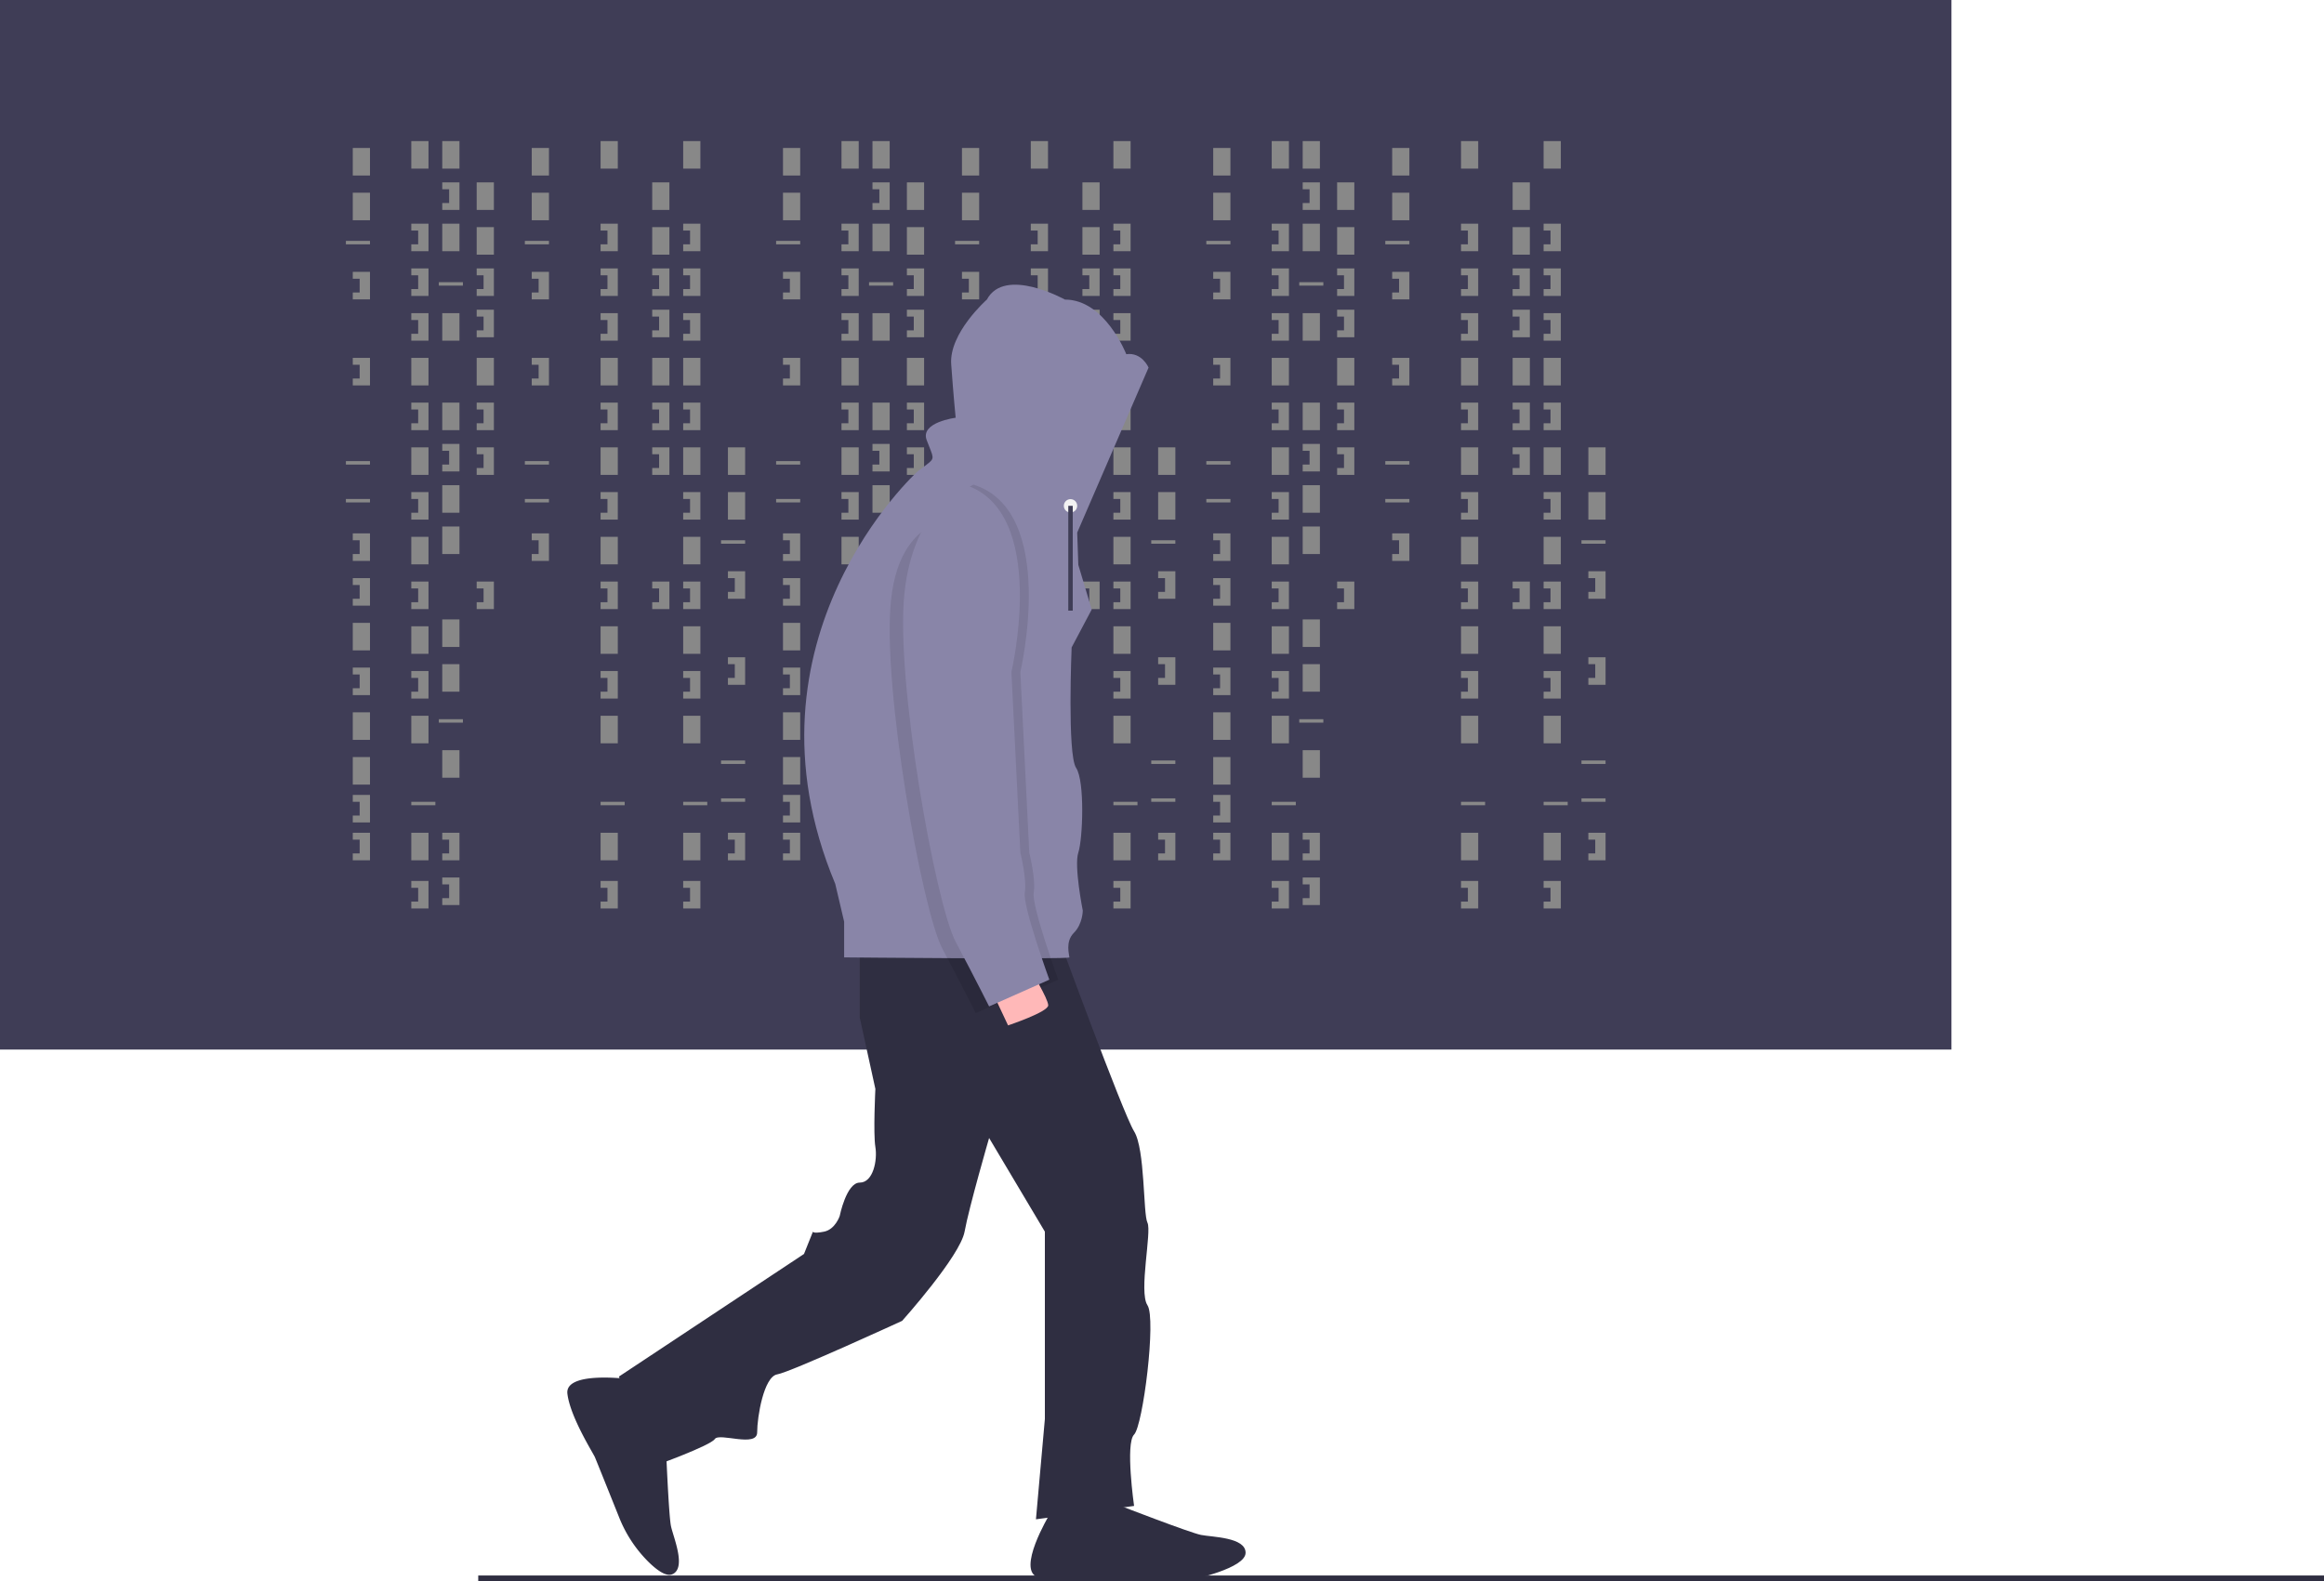 <svg id="a3f4169a-5e5e-4255-abcc-1b8759c50498" data-name="Layer 1" xmlns="http://www.w3.org/2000/svg" width="1042.039" height="709.089" viewBox="0 0 1042.039 709.089"><title>hacker_mind</title><rect width="875" height="470.679" fill="#3f3d56"/><rect x="158.179" y="66.358" width="7.716" height="12.346" fill="#888888"/><rect x="184.414" y="63.272" width="7.716" height="12.346" fill="#888888"/><rect x="198.302" y="63.272" width="7.716" height="12.346" fill="#888888"/><rect x="198.302" y="100.309" width="7.716" height="12.346" fill="#888888"/><rect x="213.735" y="81.79" width="7.716" height="12.346" fill="#888888"/><rect x="213.735" y="101.852" width="7.716" height="12.346" fill="#888888"/><rect x="198.302" y="140.432" width="7.716" height="12.346" fill="#888888"/><rect x="213.735" y="160.494" width="7.716" height="12.346" fill="#888888"/><rect x="198.302" y="236.111" width="7.716" height="12.346" fill="#888888"/><rect x="184.414" y="160.494" width="7.716" height="12.346" fill="#888888"/><rect x="158.179" y="86.42" width="7.716" height="12.346" fill="#888888"/><rect x="158.179" y="279.321" width="7.716" height="12.346" fill="#888888"/><rect x="158.179" y="319.444" width="7.716" height="12.346" fill="#888888"/><rect x="158.179" y="339.506" width="7.716" height="12.346" fill="#888888"/><rect x="155.093" y="108.025" width="10.802" height="1.543" fill="#888888"/><rect x="196.759" y="126.543" width="10.802" height="1.543" fill="#888888"/><rect x="155.093" y="206.79" width="10.802" height="1.543" fill="#888888"/><rect x="155.093" y="223.765" width="10.802" height="1.543" fill="#888888"/><rect x="196.759" y="322.531" width="10.802" height="1.543" fill="#888888"/><rect x="184.414" y="359.568" width="10.802" height="1.543" fill="#888888"/><polygon points="158.179 121.914 158.179 125 161.265 125 161.265 131.173 158.179 131.173 158.179 134.259 165.895 134.259 165.895 121.914 158.179 121.914" fill="#888888"/><polygon points="184.414 100.309 184.414 103.395 187.5 103.395 187.5 109.568 184.414 109.568 184.414 112.654 192.13 112.654 192.13 100.309 184.414 100.309" fill="#888888"/><polygon points="213.735 120.37 213.735 123.457 216.821 123.457 216.821 129.63 213.735 129.63 213.735 132.716 221.451 132.716 221.451 120.37 213.735 120.37" fill="#888888"/><polygon points="213.735 180.556 213.735 183.642 216.821 183.642 216.821 189.815 213.735 189.815 213.735 192.901 221.451 192.901 221.451 180.556 213.735 180.556" fill="#888888"/><polygon points="213.735 200.617 213.735 203.704 216.821 203.704 216.821 209.877 213.735 209.877 213.735 212.963 221.451 212.963 221.451 200.617 213.735 200.617" fill="#888888"/><polygon points="213.735 138.889 213.735 141.975 216.821 141.975 216.821 148.148 213.735 148.148 213.735 151.235 221.451 151.235 221.451 138.889 213.735 138.889" fill="#888888"/><polygon points="198.302 81.79 198.302 84.877 201.389 84.877 201.389 91.049 198.302 91.049 198.302 94.136 206.019 94.136 206.019 81.79 198.302 81.79" fill="#888888"/><rect x="198.302" y="180.556" width="7.716" height="12.346" fill="#888888"/><rect x="198.302" y="217.593" width="7.716" height="12.346" fill="#888888"/><polygon points="198.302 199.074 198.302 202.16 201.389 202.16 201.389 208.333 198.302 208.333 198.302 211.42 206.019 211.42 206.019 199.074 198.302 199.074" fill="#888888"/><polygon points="184.414 120.37 184.414 123.457 187.5 123.457 187.5 129.63 184.414 129.63 184.414 132.716 192.13 132.716 192.13 120.37 184.414 120.37" fill="#888888"/><polygon points="184.414 140.432 184.414 143.519 187.5 143.519 187.5 149.691 184.414 149.691 184.414 152.778 192.13 152.778 192.13 140.432 184.414 140.432" fill="#888888"/><rect x="184.414" y="200.617" width="7.716" height="12.346" fill="#888888"/><polygon points="184.414 180.556 184.414 183.642 187.5 183.642 187.5 189.815 184.414 189.815 184.414 192.901 192.13 192.901 192.13 180.556 184.414 180.556" fill="#888888"/><rect x="184.414" y="240.741" width="7.716" height="12.346" fill="#888888"/><polygon points="184.414 220.679 184.414 223.765 187.5 223.765 187.5 229.938 184.414 229.938 184.414 233.025 192.13 233.025 192.13 220.679 184.414 220.679" fill="#888888"/><rect x="184.414" y="280.864" width="7.716" height="12.346" fill="#888888"/><rect x="198.302" y="277.778" width="7.716" height="12.346" fill="#888888"/><polygon points="184.414 260.802 184.414 263.889 187.5 263.889 187.5 270.062 184.414 270.062 184.414 273.148 192.13 273.148 192.13 260.802 184.414 260.802" fill="#888888"/><polygon points="213.735 260.802 213.735 263.889 216.821 263.889 216.821 270.062 213.735 270.062 213.735 273.148 221.451 273.148 221.451 260.802 213.735 260.802" fill="#888888"/><rect x="292.438" y="81.79" width="7.716" height="12.346" fill="#888888"/><rect x="292.438" y="101.852" width="7.716" height="12.346" fill="#888888"/><rect x="292.438" y="160.494" width="7.716" height="12.346" fill="#888888"/><polygon points="292.438 120.37 292.438 123.457 295.525 123.457 295.525 129.63 292.438 129.63 292.438 132.716 300.154 132.716 300.154 120.37 292.438 120.37" fill="#888888"/><polygon points="292.438 180.556 292.438 183.642 295.525 183.642 295.525 189.815 292.438 189.815 292.438 192.901 300.154 192.901 300.154 180.556 292.438 180.556" fill="#888888"/><polygon points="292.438 200.617 292.438 203.704 295.525 203.704 295.525 209.877 292.438 209.877 292.438 212.963 300.154 212.963 300.154 200.617 292.438 200.617" fill="#888888"/><polygon points="292.438 138.889 292.438 141.975 295.525 141.975 295.525 148.148 292.438 148.148 292.438 151.235 300.154 151.235 300.154 138.889 292.438 138.889" fill="#888888"/><polygon points="292.438 260.802 292.438 263.889 295.525 263.889 295.525 270.062 292.438 270.062 292.438 273.148 300.154 273.148 300.154 260.802 292.438 260.802" fill="#888888"/><rect x="184.414" y="320.988" width="7.716" height="12.346" fill="#888888"/><rect x="198.302" y="297.84" width="7.716" height="12.346" fill="#888888"/><rect x="184.414" y="373.457" width="7.716" height="12.346" fill="#888888"/><rect x="198.302" y="336.42" width="7.716" height="12.346" fill="#888888"/><polygon points="184.414 300.926 184.414 304.012 187.5 304.012 187.5 310.185 184.414 310.185 184.414 313.272 192.13 313.272 192.13 300.926 184.414 300.926" fill="#888888"/><polygon points="184.414 395.062 184.414 398.148 187.5 398.148 187.5 404.321 184.414 404.321 184.414 407.407 192.13 407.407 192.13 395.062 184.414 395.062" fill="#888888"/><rect x="269.29" y="63.272" width="7.716" height="12.346" fill="#888888"/><rect x="269.29" y="160.494" width="7.716" height="12.346" fill="#888888"/><rect x="269.29" y="359.568" width="10.802" height="1.543" fill="#888888"/><polygon points="269.29 100.309 269.29 103.395 272.377 103.395 272.377 109.568 269.29 109.568 269.29 112.654 277.006 112.654 277.006 100.309 269.29 100.309" fill="#888888"/><polygon points="269.29 120.37 269.29 123.457 272.377 123.457 272.377 129.63 269.29 129.63 269.29 132.716 277.006 132.716 277.006 120.37 269.29 120.37" fill="#888888"/><polygon points="269.29 140.432 269.29 143.519 272.377 143.519 272.377 149.691 269.29 149.691 269.29 152.778 277.006 152.778 277.006 140.432 269.29 140.432" fill="#888888"/><rect x="269.29" y="200.617" width="7.716" height="12.346" fill="#888888"/><polygon points="269.29 180.556 269.29 183.642 272.377 183.642 272.377 189.815 269.29 189.815 269.29 192.901 277.006 192.901 277.006 180.556 269.29 180.556" fill="#888888"/><rect x="269.29" y="240.741" width="7.716" height="12.346" fill="#888888"/><polygon points="269.29 220.679 269.29 223.765 272.377 223.765 272.377 229.938 269.29 229.938 269.29 233.025 277.006 233.025 277.006 220.679 269.29 220.679" fill="#888888"/><rect x="269.29" y="280.864" width="7.716" height="12.346" fill="#888888"/><polygon points="269.29 260.802 269.29 263.889 272.377 263.889 272.377 270.062 269.29 270.062 269.29 273.148 277.006 273.148 277.006 260.802 269.29 260.802" fill="#888888"/><rect x="269.29" y="320.988" width="7.716" height="12.346" fill="#888888"/><rect x="269.29" y="373.457" width="7.716" height="12.346" fill="#888888"/><polygon points="269.29 300.926 269.29 304.012 272.377 304.012 272.377 310.185 269.29 310.185 269.29 313.272 277.006 313.272 277.006 300.926 269.29 300.926" fill="#888888"/><polygon points="269.29 395.062 269.29 398.148 272.377 398.148 272.377 404.321 269.29 404.321 269.29 407.407 277.006 407.407 277.006 395.062 269.29 395.062" fill="#888888"/><rect x="306.327" y="63.272" width="7.716" height="12.346" fill="#888888"/><rect x="306.327" y="160.494" width="7.716" height="12.346" fill="#888888"/><rect x="306.327" y="359.568" width="10.802" height="1.543" fill="#888888"/><polygon points="306.327 100.309 306.327 103.395 309.414 103.395 309.414 109.568 306.327 109.568 306.327 112.654 314.043 112.654 314.043 100.309 306.327 100.309" fill="#888888"/><polygon points="306.327 120.37 306.327 123.457 309.414 123.457 309.414 129.63 306.327 129.63 306.327 132.716 314.043 132.716 314.043 120.37 306.327 120.37" fill="#888888"/><polygon points="306.327 140.432 306.327 143.519 309.414 143.519 309.414 149.691 306.327 149.691 306.327 152.778 314.043 152.778 314.043 140.432 306.327 140.432" fill="#888888"/><rect x="306.327" y="200.617" width="7.716" height="12.346" fill="#888888"/><polygon points="306.327 180.556 306.327 183.642 309.414 183.642 309.414 189.815 306.327 189.815 306.327 192.901 314.043 192.901 314.043 180.556 306.327 180.556" fill="#888888"/><rect x="306.327" y="240.741" width="7.716" height="12.346" fill="#888888"/><polygon points="306.327 220.679 306.327 223.765 309.414 223.765 309.414 229.938 306.327 229.938 306.327 233.025 314.043 233.025 314.043 220.679 306.327 220.679" fill="#888888"/><rect x="306.327" y="280.864" width="7.716" height="12.346" fill="#888888"/><polygon points="306.327 260.802 306.327 263.889 309.414 263.889 309.414 270.062 306.327 270.062 306.327 273.148 314.043 273.148 314.043 260.802 306.327 260.802" fill="#888888"/><rect x="306.327" y="320.988" width="7.716" height="12.346" fill="#888888"/><rect x="306.327" y="373.457" width="7.716" height="12.346" fill="#888888"/><polygon points="306.327 300.926 306.327 304.012 309.414 304.012 309.414 310.185 306.327 310.185 306.327 313.272 314.043 313.272 314.043 300.926 306.327 300.926" fill="#888888"/><polygon points="306.327 395.062 306.327 398.148 309.414 398.148 309.414 404.321 306.327 404.321 306.327 407.407 314.043 407.407 314.043 395.062 306.327 395.062" fill="#888888"/><polygon points="198.302 373.457 198.302 376.543 201.389 376.543 201.389 382.716 198.302 382.716 198.302 385.802 206.019 385.802 206.019 373.457 198.302 373.457" fill="#888888"/><polygon points="198.302 393.519 198.302 396.605 201.389 396.605 201.389 402.778 198.302 402.778 198.302 405.864 206.019 405.864 206.019 393.519 198.302 393.519" fill="#888888"/><polygon points="158.179 160.494 158.179 163.58 161.265 163.58 161.265 169.753 158.179 169.753 158.179 172.84 165.895 172.84 165.895 160.494 158.179 160.494" fill="#888888"/><polygon points="158.179 239.198 158.179 242.284 161.265 242.284 161.265 248.457 158.179 248.457 158.179 251.543 165.895 251.543 165.895 239.198 158.179 239.198" fill="#888888"/><polygon points="158.179 259.259 158.179 262.346 161.265 262.346 161.265 268.519 158.179 268.519 158.179 271.605 165.895 271.605 165.895 259.259 158.179 259.259" fill="#888888"/><polygon points="158.179 299.383 158.179 302.469 161.265 302.469 161.265 308.642 158.179 308.642 158.179 311.728 165.895 311.728 165.895 299.383 158.179 299.383" fill="#888888"/><polygon points="158.179 356.481 158.179 359.568 161.265 359.568 161.265 365.741 158.179 365.741 158.179 368.827 165.895 368.827 165.895 356.481 158.179 356.481" fill="#888888"/><polygon points="158.179 373.457 158.179 376.543 161.265 376.543 161.265 382.716 158.179 382.716 158.179 385.802 165.895 385.802 165.895 373.457 158.179 373.457" fill="#888888"/><rect x="238.426" y="66.358" width="7.716" height="12.346" fill="#888888"/><rect x="238.426" y="86.42" width="7.716" height="12.346" fill="#888888"/><rect x="235.34" y="108.025" width="10.802" height="1.543" fill="#888888"/><rect x="235.34" y="206.79" width="10.802" height="1.543" fill="#888888"/><rect x="235.34" y="223.765" width="10.802" height="1.543" fill="#888888"/><polygon points="238.426 121.914 238.426 125 241.512 125 241.512 131.173 238.426 131.173 238.426 134.259 246.142 134.259 246.142 121.914 238.426 121.914" fill="#888888"/><polygon points="238.426 160.494 238.426 163.58 241.512 163.58 241.512 169.753 238.426 169.753 238.426 172.84 246.142 172.84 246.142 160.494 238.426 160.494" fill="#888888"/><polygon points="238.426 239.198 238.426 242.284 241.512 242.284 241.512 248.457 238.426 248.457 238.426 251.543 246.142 251.543 246.142 239.198 238.426 239.198" fill="#888888"/><rect x="326.389" y="200.617" width="7.716" height="12.346" fill="#888888"/><rect x="326.389" y="220.679" width="7.716" height="12.346" fill="#888888"/><rect x="323.302" y="242.284" width="10.802" height="1.543" fill="#888888"/><rect x="323.302" y="341.049" width="10.802" height="1.543" fill="#888888"/><rect x="323.302" y="358.025" width="10.802" height="1.543" fill="#888888"/><polygon points="326.389 256.173 326.389 259.259 329.475 259.259 329.475 265.432 326.389 265.432 326.389 268.519 334.105 268.519 334.105 256.173 326.389 256.173" fill="#888888"/><polygon points="326.389 294.753 326.389 297.84 329.475 297.84 329.475 304.012 326.389 304.012 326.389 307.099 334.105 307.099 334.105 294.753 326.389 294.753" fill="#888888"/><polygon points="326.389 373.457 326.389 376.543 329.475 376.543 329.475 382.716 326.389 382.716 326.389 385.802 334.105 385.802 334.105 373.457 326.389 373.457" fill="#888888"/><rect x="351.08" y="66.358" width="7.716" height="12.346" fill="#888888"/><rect x="377.315" y="63.272" width="7.716" height="12.346" fill="#888888"/><rect x="391.204" y="63.272" width="7.716" height="12.346" fill="#888888"/><rect x="391.204" y="100.309" width="7.716" height="12.346" fill="#888888"/><rect x="406.636" y="81.79" width="7.716" height="12.346" fill="#888888"/><rect x="406.636" y="101.852" width="7.716" height="12.346" fill="#888888"/><rect x="391.204" y="140.432" width="7.716" height="12.346" fill="#888888"/><rect x="406.636" y="160.494" width="7.716" height="12.346" fill="#888888"/><rect x="391.204" y="236.111" width="7.716" height="12.346" fill="#888888"/><rect x="377.315" y="160.494" width="7.716" height="12.346" fill="#888888"/><rect x="351.08" y="86.42" width="7.716" height="12.346" fill="#888888"/><rect x="351.08" y="279.321" width="7.716" height="12.346" fill="#888888"/><rect x="351.08" y="319.444" width="7.716" height="12.346" fill="#888888"/><rect x="351.08" y="339.506" width="7.716" height="12.346" fill="#888888"/><rect x="347.994" y="108.025" width="10.802" height="1.543" fill="#888888"/><rect x="389.66" y="126.543" width="10.802" height="1.543" fill="#888888"/><rect x="347.994" y="206.79" width="10.802" height="1.543" fill="#888888"/><rect x="347.994" y="223.765" width="10.802" height="1.543" fill="#888888"/><rect x="389.66" y="322.531" width="10.802" height="1.543" fill="#888888"/><rect x="377.315" y="359.568" width="10.802" height="1.543" fill="#888888"/><polygon points="351.08 121.914 351.08 125 354.167 125 354.167 131.173 351.08 131.173 351.08 134.259 358.796 134.259 358.796 121.914 351.08 121.914" fill="#888888"/><polygon points="377.315 100.309 377.315 103.395 380.401 103.395 380.401 109.568 377.315 109.568 377.315 112.654 385.031 112.654 385.031 100.309 377.315 100.309" fill="#888888"/><polygon points="406.636 120.37 406.636 123.457 409.722 123.457 409.722 129.63 406.636 129.63 406.636 132.716 414.352 132.716 414.352 120.37 406.636 120.37" fill="#888888"/><polygon points="406.636 180.556 406.636 183.642 409.722 183.642 409.722 189.815 406.636 189.815 406.636 192.901 414.352 192.901 414.352 180.556 406.636 180.556" fill="#888888"/><polygon points="406.636 200.617 406.636 203.704 409.722 203.704 409.722 209.877 406.636 209.877 406.636 212.963 414.352 212.963 414.352 200.617 406.636 200.617" fill="#888888"/><polygon points="406.636 138.889 406.636 141.975 409.722 141.975 409.722 148.148 406.636 148.148 406.636 151.235 414.352 151.235 414.352 138.889 406.636 138.889" fill="#888888"/><polygon points="391.204 81.79 391.204 84.877 394.29 84.877 394.29 91.049 391.204 91.049 391.204 94.136 398.92 94.136 398.92 81.79 391.204 81.79" fill="#888888"/><rect x="391.204" y="180.556" width="7.716" height="12.346" fill="#888888"/><rect x="391.204" y="217.593" width="7.716" height="12.346" fill="#888888"/><polygon points="391.204 199.074 391.204 202.16 394.29 202.16 394.29 208.333 391.204 208.333 391.204 211.42 398.92 211.42 398.92 199.074 391.204 199.074" fill="#888888"/><polygon points="377.315 120.37 377.315 123.457 380.401 123.457 380.401 129.63 377.315 129.63 377.315 132.716 385.031 132.716 385.031 120.37 377.315 120.37" fill="#888888"/><polygon points="377.315 140.432 377.315 143.519 380.401 143.519 380.401 149.691 377.315 149.691 377.315 152.778 385.031 152.778 385.031 140.432 377.315 140.432" fill="#888888"/><rect x="377.315" y="200.617" width="7.716" height="12.346" fill="#888888"/><polygon points="377.315 180.556 377.315 183.642 380.401 183.642 380.401 189.815 377.315 189.815 377.315 192.901 385.031 192.901 385.031 180.556 377.315 180.556" fill="#888888"/><rect x="377.315" y="240.741" width="7.716" height="12.346" fill="#888888"/><polygon points="377.315 220.679 377.315 223.765 380.401 223.765 380.401 229.938 377.315 229.938 377.315 233.025 385.031 233.025 385.031 220.679 377.315 220.679" fill="#888888"/><rect x="377.315" y="280.864" width="7.716" height="12.346" fill="#888888"/><rect x="391.204" y="277.778" width="7.716" height="12.346" fill="#888888"/><polygon points="377.315 260.802 377.315 263.889 380.401 263.889 380.401 270.062 377.315 270.062 377.315 273.148 385.031 273.148 385.031 260.802 377.315 260.802" fill="#888888"/><polygon points="406.636 260.802 406.636 263.889 409.722 263.889 409.722 270.062 406.636 270.062 406.636 273.148 414.352 273.148 414.352 260.802 406.636 260.802" fill="#888888"/><rect x="485.34" y="81.79" width="7.716" height="12.346" fill="#888888"/><rect x="485.34" y="101.852" width="7.716" height="12.346" fill="#888888"/><rect x="485.34" y="160.494" width="7.716" height="12.346" fill="#888888"/><polygon points="485.34 120.37 485.34 123.457 488.426 123.457 488.426 129.63 485.34 129.63 485.34 132.716 493.056 132.716 493.056 120.37 485.34 120.37" fill="#888888"/><polygon points="485.34 180.556 485.34 183.642 488.426 183.642 488.426 189.815 485.34 189.815 485.34 192.901 493.056 192.901 493.056 180.556 485.34 180.556" fill="#888888"/><polygon points="485.34 200.617 485.34 203.704 488.426 203.704 488.426 209.877 485.34 209.877 485.34 212.963 493.056 212.963 493.056 200.617 485.34 200.617" fill="#888888"/><polygon points="485.34 138.889 485.34 141.975 488.426 141.975 488.426 148.148 485.34 148.148 485.34 151.235 493.056 151.235 493.056 138.889 485.34 138.889" fill="#888888"/><polygon points="485.34 260.802 485.34 263.889 488.426 263.889 488.426 270.062 485.34 270.062 485.34 273.148 493.056 273.148 493.056 260.802 485.34 260.802" fill="#888888"/><rect x="377.315" y="320.988" width="7.716" height="12.346" fill="#888888"/><rect x="391.204" y="297.84" width="7.716" height="12.346" fill="#888888"/><rect x="377.315" y="373.457" width="7.716" height="12.346" fill="#888888"/><rect x="391.204" y="336.42" width="7.716" height="12.346" fill="#888888"/><polygon points="377.315 300.926 377.315 304.012 380.401 304.012 380.401 310.185 377.315 310.185 377.315 313.272 385.031 313.272 385.031 300.926 377.315 300.926" fill="#888888"/><polygon points="377.315 395.062 377.315 398.148 380.401 398.148 380.401 404.321 377.315 404.321 377.315 407.407 385.031 407.407 385.031 395.062 377.315 395.062" fill="#888888"/><rect x="462.191" y="63.272" width="7.716" height="12.346" fill="#888888"/><rect x="462.191" y="160.494" width="7.716" height="12.346" fill="#888888"/><rect x="462.191" y="359.568" width="10.802" height="1.543" fill="#888888"/><polygon points="462.191 100.309 462.191 103.395 465.278 103.395 465.278 109.568 462.191 109.568 462.191 112.654 469.907 112.654 469.907 100.309 462.191 100.309" fill="#888888"/><polygon points="462.191 120.37 462.191 123.457 465.278 123.457 465.278 129.63 462.191 129.63 462.191 132.716 469.907 132.716 469.907 120.37 462.191 120.37" fill="#888888"/><polygon points="462.191 140.432 462.191 143.519 465.278 143.519 465.278 149.691 462.191 149.691 462.191 152.778 469.907 152.778 469.907 140.432 462.191 140.432" fill="#888888"/><rect x="462.191" y="200.617" width="7.716" height="12.346" fill="#888888"/><polygon points="462.191 180.556 462.191 183.642 465.278 183.642 465.278 189.815 462.191 189.815 462.191 192.901 469.907 192.901 469.907 180.556 462.191 180.556" fill="#888888"/><rect x="462.191" y="240.741" width="7.716" height="12.346" fill="#888888"/><polygon points="462.191 220.679 462.191 223.765 465.278 223.765 465.278 229.938 462.191 229.938 462.191 233.025 469.907 233.025 469.907 220.679 462.191 220.679" fill="#888888"/><rect x="462.191" y="280.864" width="7.716" height="12.346" fill="#888888"/><polygon points="462.191 260.802 462.191 263.889 465.278 263.889 465.278 270.062 462.191 270.062 462.191 273.148 469.907 273.148 469.907 260.802 462.191 260.802" fill="#888888"/><rect x="462.191" y="320.988" width="7.716" height="12.346" fill="#888888"/><rect x="462.191" y="373.457" width="7.716" height="12.346" fill="#888888"/><polygon points="462.191 300.926 462.191 304.012 465.278 304.012 465.278 310.185 462.191 310.185 462.191 313.272 469.907 313.272 469.907 300.926 462.191 300.926" fill="#888888"/><polygon points="462.191 395.062 462.191 398.148 465.278 398.148 465.278 404.321 462.191 404.321 462.191 407.407 469.907 407.407 469.907 395.062 462.191 395.062" fill="#888888"/><rect x="499.228" y="63.272" width="7.716" height="12.346" fill="#888888"/><rect x="499.228" y="160.494" width="7.716" height="12.346" fill="#888888"/><rect x="499.228" y="359.568" width="10.802" height="1.543" fill="#888888"/><polygon points="499.228 100.309 499.228 103.395 502.315 103.395 502.315 109.568 499.228 109.568 499.228 112.654 506.944 112.654 506.944 100.309 499.228 100.309" fill="#888888"/><polygon points="499.228 120.37 499.228 123.457 502.315 123.457 502.315 129.63 499.228 129.63 499.228 132.716 506.944 132.716 506.944 120.37 499.228 120.37" fill="#888888"/><polygon points="499.228 140.432 499.228 143.519 502.315 143.519 502.315 149.691 499.228 149.691 499.228 152.778 506.944 152.778 506.944 140.432 499.228 140.432" fill="#888888"/><rect x="499.228" y="200.617" width="7.716" height="12.346" fill="#888888"/><polygon points="499.228 180.556 499.228 183.642 502.315 183.642 502.315 189.815 499.228 189.815 499.228 192.901 506.944 192.901 506.944 180.556 499.228 180.556" fill="#888888"/><rect x="499.228" y="240.741" width="7.716" height="12.346" fill="#888888"/><polygon points="499.228 220.679 499.228 223.765 502.315 223.765 502.315 229.938 499.228 229.938 499.228 233.025 506.944 233.025 506.944 220.679 499.228 220.679" fill="#888888"/><rect x="499.228" y="280.864" width="7.716" height="12.346" fill="#888888"/><polygon points="499.228 260.802 499.228 263.889 502.315 263.889 502.315 270.062 499.228 270.062 499.228 273.148 506.944 273.148 506.944 260.802 499.228 260.802" fill="#888888"/><rect x="499.228" y="320.988" width="7.716" height="12.346" fill="#888888"/><rect x="499.228" y="373.457" width="7.716" height="12.346" fill="#888888"/><polygon points="499.228 300.926 499.228 304.012 502.315 304.012 502.315 310.185 499.228 310.185 499.228 313.272 506.944 313.272 506.944 300.926 499.228 300.926" fill="#888888"/><polygon points="499.228 395.062 499.228 398.148 502.315 398.148 502.315 404.321 499.228 404.321 499.228 407.407 506.944 407.407 506.944 395.062 499.228 395.062" fill="#888888"/><polygon points="391.204 373.457 391.204 376.543 394.29 376.543 394.29 382.716 391.204 382.716 391.204 385.802 398.92 385.802 398.92 373.457 391.204 373.457" fill="#888888"/><polygon points="391.204 393.519 391.204 396.605 394.29 396.605 394.29 402.778 391.204 402.778 391.204 405.864 398.92 405.864 398.92 393.519 391.204 393.519" fill="#888888"/><polygon points="351.08 160.494 351.08 163.58 354.167 163.58 354.167 169.753 351.08 169.753 351.08 172.84 358.796 172.84 358.796 160.494 351.08 160.494" fill="#888888"/><polygon points="351.08 239.198 351.08 242.284 354.167 242.284 354.167 248.457 351.08 248.457 351.08 251.543 358.796 251.543 358.796 239.198 351.08 239.198" fill="#888888"/><polygon points="351.08 259.259 351.08 262.346 354.167 262.346 354.167 268.519 351.08 268.519 351.08 271.605 358.796 271.605 358.796 259.259 351.08 259.259" fill="#888888"/><polygon points="351.08 299.383 351.08 302.469 354.167 302.469 354.167 308.642 351.08 308.642 351.08 311.728 358.796 311.728 358.796 299.383 351.08 299.383" fill="#888888"/><polygon points="351.08 356.481 351.08 359.568 354.167 359.568 354.167 365.741 351.08 365.741 351.08 368.827 358.796 368.827 358.796 356.481 351.08 356.481" fill="#888888"/><polygon points="351.08 373.457 351.08 376.543 354.167 376.543 354.167 382.716 351.08 382.716 351.08 385.802 358.796 385.802 358.796 373.457 351.08 373.457" fill="#888888"/><rect x="431.327" y="66.358" width="7.716" height="12.346" fill="#888888"/><rect x="431.327" y="86.42" width="7.716" height="12.346" fill="#888888"/><rect x="428.241" y="108.025" width="10.802" height="1.543" fill="#888888"/><rect x="428.241" y="206.79" width="10.802" height="1.543" fill="#888888"/><rect x="428.241" y="223.765" width="10.802" height="1.543" fill="#888888"/><polygon points="431.327 121.914 431.327 125 434.414 125 434.414 131.173 431.327 131.173 431.327 134.259 439.043 134.259 439.043 121.914 431.327 121.914" fill="#888888"/><polygon points="431.327 160.494 431.327 163.58 434.414 163.58 434.414 169.753 431.327 169.753 431.327 172.84 439.043 172.84 439.043 160.494 431.327 160.494" fill="#888888"/><polygon points="431.327 239.198 431.327 242.284 434.414 242.284 434.414 248.457 431.327 248.457 431.327 251.543 439.043 251.543 439.043 239.198 431.327 239.198" fill="#888888"/><rect x="519.29" y="200.617" width="7.716" height="12.346" fill="#888888"/><rect x="519.29" y="220.679" width="7.716" height="12.346" fill="#888888"/><rect x="516.204" y="242.284" width="10.802" height="1.543" fill="#888888"/><rect x="516.204" y="341.049" width="10.802" height="1.543" fill="#888888"/><rect x="516.204" y="358.025" width="10.802" height="1.543" fill="#888888"/><polygon points="519.29 256.173 519.29 259.259 522.377 259.259 522.377 265.432 519.29 265.432 519.29 268.519 527.006 268.519 527.006 256.173 519.29 256.173" fill="#888888"/><polygon points="519.29 294.753 519.29 297.84 522.377 297.84 522.377 304.012 519.29 304.012 519.29 307.099 527.006 307.099 527.006 294.753 519.29 294.753" fill="#888888"/><polygon points="519.29 373.457 519.29 376.543 522.377 376.543 522.377 382.716 519.29 382.716 519.29 385.802 527.006 385.802 527.006 373.457 519.29 373.457" fill="#888888"/><rect x="543.981" y="66.358" width="7.716" height="12.346" fill="#888888"/><rect x="570.216" y="63.272" width="7.716" height="12.346" fill="#888888"/><rect x="584.105" y="63.272" width="7.716" height="12.346" fill="#888888"/><rect x="584.105" y="100.309" width="7.716" height="12.346" fill="#888888"/><rect x="599.537" y="81.79" width="7.716" height="12.346" fill="#888888"/><rect x="599.537" y="101.852" width="7.716" height="12.346" fill="#888888"/><rect x="584.105" y="140.432" width="7.716" height="12.346" fill="#888888"/><rect x="599.537" y="160.494" width="7.716" height="12.346" fill="#888888"/><rect x="584.105" y="236.111" width="7.716" height="12.346" fill="#888888"/><rect x="570.216" y="160.494" width="7.716" height="12.346" fill="#888888"/><rect x="543.981" y="86.42" width="7.716" height="12.346" fill="#888888"/><rect x="543.981" y="279.321" width="7.716" height="12.346" fill="#888888"/><rect x="543.981" y="319.444" width="7.716" height="12.346" fill="#888888"/><rect x="543.981" y="339.506" width="7.716" height="12.346" fill="#888888"/><rect x="540.895" y="108.025" width="10.802" height="1.543" fill="#888888"/><rect x="582.562" y="126.543" width="10.802" height="1.543" fill="#888888"/><rect x="540.895" y="206.79" width="10.802" height="1.543" fill="#888888"/><rect x="540.895" y="223.765" width="10.802" height="1.543" fill="#888888"/><rect x="582.562" y="322.531" width="10.802" height="1.543" fill="#888888"/><rect x="570.216" y="359.568" width="10.802" height="1.543" fill="#888888"/><polygon points="543.981 121.914 543.981 125 547.068 125 547.068 131.173 543.981 131.173 543.981 134.259 551.698 134.259 551.698 121.914 543.981 121.914" fill="#888888"/><polygon points="570.216 100.309 570.216 103.395 573.302 103.395 573.302 109.568 570.216 109.568 570.216 112.654 577.932 112.654 577.932 100.309 570.216 100.309" fill="#888888"/><polygon points="599.537 120.37 599.537 123.457 602.623 123.457 602.623 129.63 599.537 129.63 599.537 132.716 607.253 132.716 607.253 120.37 599.537 120.37" fill="#888888"/><polygon points="599.537 180.556 599.537 183.642 602.623 183.642 602.623 189.815 599.537 189.815 599.537 192.901 607.253 192.901 607.253 180.556 599.537 180.556" fill="#888888"/><polygon points="599.537 200.617 599.537 203.704 602.623 203.704 602.623 209.877 599.537 209.877 599.537 212.963 607.253 212.963 607.253 200.617 599.537 200.617" fill="#888888"/><polygon points="599.537 138.889 599.537 141.975 602.623 141.975 602.623 148.148 599.537 148.148 599.537 151.235 607.253 151.235 607.253 138.889 599.537 138.889" fill="#888888"/><polygon points="584.105 81.79 584.105 84.877 587.191 84.877 587.191 91.049 584.105 91.049 584.105 94.136 591.821 94.136 591.821 81.79 584.105 81.79" fill="#888888"/><rect x="584.105" y="180.556" width="7.716" height="12.346" fill="#888888"/><rect x="584.105" y="217.593" width="7.716" height="12.346" fill="#888888"/><polygon points="584.105 199.074 584.105 202.16 587.191 202.16 587.191 208.333 584.105 208.333 584.105 211.42 591.821 211.42 591.821 199.074 584.105 199.074" fill="#888888"/><polygon points="570.216 120.37 570.216 123.457 573.302 123.457 573.302 129.63 570.216 129.63 570.216 132.716 577.932 132.716 577.932 120.37 570.216 120.37" fill="#888888"/><polygon points="570.216 140.432 570.216 143.519 573.302 143.519 573.302 149.691 570.216 149.691 570.216 152.778 577.932 152.778 577.932 140.432 570.216 140.432" fill="#888888"/><rect x="570.216" y="200.617" width="7.716" height="12.346" fill="#888888"/><polygon points="570.216 180.556 570.216 183.642 573.302 183.642 573.302 189.815 570.216 189.815 570.216 192.901 577.932 192.901 577.932 180.556 570.216 180.556" fill="#888888"/><rect x="570.216" y="240.741" width="7.716" height="12.346" fill="#888888"/><polygon points="570.216 220.679 570.216 223.765 573.302 223.765 573.302 229.938 570.216 229.938 570.216 233.025 577.932 233.025 577.932 220.679 570.216 220.679" fill="#888888"/><rect x="570.216" y="280.864" width="7.716" height="12.346" fill="#888888"/><rect x="584.105" y="277.778" width="7.716" height="12.346" fill="#888888"/><polygon points="570.216 260.802 570.216 263.889 573.302 263.889 573.302 270.062 570.216 270.062 570.216 273.148 577.932 273.148 577.932 260.802 570.216 260.802" fill="#888888"/><polygon points="599.537 260.802 599.537 263.889 602.623 263.889 602.623 270.062 599.537 270.062 599.537 273.148 607.253 273.148 607.253 260.802 599.537 260.802" fill="#888888"/><rect x="678.241" y="81.79" width="7.716" height="12.346" fill="#888888"/><rect x="678.241" y="101.852" width="7.716" height="12.346" fill="#888888"/><rect x="678.241" y="160.494" width="7.716" height="12.346" fill="#888888"/><polygon points="678.241 120.37 678.241 123.457 681.327 123.457 681.327 129.63 678.241 129.63 678.241 132.716 685.957 132.716 685.957 120.37 678.241 120.37" fill="#888888"/><polygon points="678.241 180.556 678.241 183.642 681.327 183.642 681.327 189.815 678.241 189.815 678.241 192.901 685.957 192.901 685.957 180.556 678.241 180.556" fill="#888888"/><polygon points="678.241 200.617 678.241 203.704 681.327 203.704 681.327 209.877 678.241 209.877 678.241 212.963 685.957 212.963 685.957 200.617 678.241 200.617" fill="#888888"/><polygon points="678.241 138.889 678.241 141.975 681.327 141.975 681.327 148.148 678.241 148.148 678.241 151.235 685.957 151.235 685.957 138.889 678.241 138.889" fill="#888888"/><polygon points="678.241 260.802 678.241 263.889 681.327 263.889 681.327 270.062 678.241 270.062 678.241 273.148 685.957 273.148 685.957 260.802 678.241 260.802" fill="#888888"/><rect x="570.216" y="320.988" width="7.716" height="12.346" fill="#888888"/><rect x="584.105" y="297.84" width="7.716" height="12.346" fill="#888888"/><rect x="570.216" y="373.457" width="7.716" height="12.346" fill="#888888"/><rect x="584.105" y="336.42" width="7.716" height="12.346" fill="#888888"/><polygon points="570.216 300.926 570.216 304.012 573.302 304.012 573.302 310.185 570.216 310.185 570.216 313.272 577.932 313.272 577.932 300.926 570.216 300.926" fill="#888888"/><polygon points="570.216 395.062 570.216 398.148 573.302 398.148 573.302 404.321 570.216 404.321 570.216 407.407 577.932 407.407 577.932 395.062 570.216 395.062" fill="#888888"/><rect x="655.093" y="63.272" width="7.716" height="12.346" fill="#888888"/><rect x="655.093" y="160.494" width="7.716" height="12.346" fill="#888888"/><rect x="655.093" y="359.568" width="10.802" height="1.543" fill="#888888"/><polygon points="655.093 100.309 655.093 103.395 658.179 103.395 658.179 109.568 655.093 109.568 655.093 112.654 662.809 112.654 662.809 100.309 655.093 100.309" fill="#888888"/><polygon points="655.093 120.37 655.093 123.457 658.179 123.457 658.179 129.63 655.093 129.63 655.093 132.716 662.809 132.716 662.809 120.37 655.093 120.37" fill="#888888"/><polygon points="655.093 140.432 655.093 143.519 658.179 143.519 658.179 149.691 655.093 149.691 655.093 152.778 662.809 152.778 662.809 140.432 655.093 140.432" fill="#888888"/><rect x="655.093" y="200.617" width="7.716" height="12.346" fill="#888888"/><polygon points="655.093 180.556 655.093 183.642 658.179 183.642 658.179 189.815 655.093 189.815 655.093 192.901 662.809 192.901 662.809 180.556 655.093 180.556" fill="#888888"/><rect x="655.093" y="240.741" width="7.716" height="12.346" fill="#888888"/><polygon points="655.093 220.679 655.093 223.765 658.179 223.765 658.179 229.938 655.093 229.938 655.093 233.025 662.809 233.025 662.809 220.679 655.093 220.679" fill="#888888"/><rect x="655.093" y="280.864" width="7.716" height="12.346" fill="#888888"/><polygon points="655.093 260.802 655.093 263.889 658.179 263.889 658.179 270.062 655.093 270.062 655.093 273.148 662.809 273.148 662.809 260.802 655.093 260.802" fill="#888888"/><rect x="655.093" y="320.988" width="7.716" height="12.346" fill="#888888"/><rect x="655.093" y="373.457" width="7.716" height="12.346" fill="#888888"/><polygon points="655.093 300.926 655.093 304.012 658.179 304.012 658.179 310.185 655.093 310.185 655.093 313.272 662.809 313.272 662.809 300.926 655.093 300.926" fill="#888888"/><polygon points="655.093 395.062 655.093 398.148 658.179 398.148 658.179 404.321 655.093 404.321 655.093 407.407 662.809 407.407 662.809 395.062 655.093 395.062" fill="#888888"/><rect x="692.13" y="63.272" width="7.716" height="12.346" fill="#888888"/><rect x="692.13" y="160.494" width="7.716" height="12.346" fill="#888888"/><rect x="692.13" y="359.568" width="10.802" height="1.543" fill="#888888"/><polygon points="692.13 100.309 692.13 103.395 695.216 103.395 695.216 109.568 692.13 109.568 692.13 112.654 699.846 112.654 699.846 100.309 692.13 100.309" fill="#888888"/><polygon points="692.13 120.37 692.13 123.457 695.216 123.457 695.216 129.63 692.13 129.63 692.13 132.716 699.846 132.716 699.846 120.37 692.13 120.37" fill="#888888"/><polygon points="692.13 140.432 692.13 143.519 695.216 143.519 695.216 149.691 692.13 149.691 692.13 152.778 699.846 152.778 699.846 140.432 692.13 140.432" fill="#888888"/><rect x="692.13" y="200.617" width="7.716" height="12.346" fill="#888888"/><polygon points="692.13 180.556 692.13 183.642 695.216 183.642 695.216 189.815 692.13 189.815 692.13 192.901 699.846 192.901 699.846 180.556 692.13 180.556" fill="#888888"/><rect x="692.13" y="240.741" width="7.716" height="12.346" fill="#888888"/><polygon points="692.13 220.679 692.13 223.765 695.216 223.765 695.216 229.938 692.13 229.938 692.13 233.025 699.846 233.025 699.846 220.679 692.13 220.679" fill="#888888"/><rect x="692.13" y="280.864" width="7.716" height="12.346" fill="#888888"/><polygon points="692.13 260.802 692.13 263.889 695.216 263.889 695.216 270.062 692.13 270.062 692.13 273.148 699.846 273.148 699.846 260.802 692.13 260.802" fill="#888888"/><rect x="692.13" y="320.988" width="7.716" height="12.346" fill="#888888"/><rect x="692.13" y="373.457" width="7.716" height="12.346" fill="#888888"/><polygon points="692.13 300.926 692.13 304.012 695.216 304.012 695.216 310.185 692.13 310.185 692.13 313.272 699.846 313.272 699.846 300.926 692.13 300.926" fill="#888888"/><polygon points="692.13 395.062 692.13 398.148 695.216 398.148 695.216 404.321 692.13 404.321 692.13 407.407 699.846 407.407 699.846 395.062 692.13 395.062" fill="#888888"/><polygon points="584.105 373.457 584.105 376.543 587.191 376.543 587.191 382.716 584.105 382.716 584.105 385.802 591.821 385.802 591.821 373.457 584.105 373.457" fill="#888888"/><polygon points="584.105 393.519 584.105 396.605 587.191 396.605 587.191 402.778 584.105 402.778 584.105 405.864 591.821 405.864 591.821 393.519 584.105 393.519" fill="#888888"/><polygon points="543.981 160.494 543.981 163.58 547.068 163.58 547.068 169.753 543.981 169.753 543.981 172.84 551.698 172.84 551.698 160.494 543.981 160.494" fill="#888888"/><polygon points="543.981 239.198 543.981 242.284 547.068 242.284 547.068 248.457 543.981 248.457 543.981 251.543 551.698 251.543 551.698 239.198 543.981 239.198" fill="#888888"/><polygon points="543.981 259.259 543.981 262.346 547.068 262.346 547.068 268.519 543.981 268.519 543.981 271.605 551.698 271.605 551.698 259.259 543.981 259.259" fill="#888888"/><polygon points="543.981 299.383 543.981 302.469 547.068 302.469 547.068 308.642 543.981 308.642 543.981 311.728 551.698 311.728 551.698 299.383 543.981 299.383" fill="#888888"/><polygon points="543.981 356.481 543.981 359.568 547.068 359.568 547.068 365.741 543.981 365.741 543.981 368.827 551.698 368.827 551.698 356.481 543.981 356.481" fill="#888888"/><polygon points="543.981 373.457 543.981 376.543 547.068 376.543 547.068 382.716 543.981 382.716 543.981 385.802 551.698 385.802 551.698 373.457 543.981 373.457" fill="#888888"/><rect x="624.228" y="66.358" width="7.716" height="12.346" fill="#888888"/><rect x="624.228" y="86.42" width="7.716" height="12.346" fill="#888888"/><rect x="621.142" y="108.025" width="10.802" height="1.543" fill="#888888"/><rect x="621.142" y="206.79" width="10.802" height="1.543" fill="#888888"/><rect x="621.142" y="223.765" width="10.802" height="1.543" fill="#888888"/><polygon points="624.228 121.914 624.228 125 627.315 125 627.315 131.173 624.228 131.173 624.228 134.259 631.944 134.259 631.944 121.914 624.228 121.914" fill="#888888"/><polygon points="624.228 160.494 624.228 163.58 627.315 163.58 627.315 169.753 624.228 169.753 624.228 172.84 631.944 172.84 631.944 160.494 624.228 160.494" fill="#888888"/><polygon points="624.228 239.198 624.228 242.284 627.315 242.284 627.315 248.457 624.228 248.457 624.228 251.543 631.944 251.543 631.944 239.198 624.228 239.198" fill="#888888"/><rect x="712.191" y="200.617" width="7.716" height="12.346" fill="#888888"/><rect x="712.191" y="220.679" width="7.716" height="12.346" fill="#888888"/><rect x="709.105" y="242.284" width="10.802" height="1.543" fill="#888888"/><rect x="709.105" y="341.049" width="10.802" height="1.543" fill="#888888"/><rect x="709.105" y="358.025" width="10.802" height="1.543" fill="#888888"/><polygon points="712.191 256.173 712.191 259.259 715.278 259.259 715.278 265.432 712.191 265.432 712.191 268.519 719.907 268.519 719.907 256.173 712.191 256.173" fill="#888888"/><polygon points="712.191 294.753 712.191 297.84 715.278 297.84 715.278 304.012 712.191 304.012 712.191 307.099 719.907 307.099 719.907 294.753 712.191 294.753" fill="#888888"/><polygon points="712.191 373.457 712.191 376.543 715.278 376.543 715.278 382.716 712.191 382.716 712.191 385.802 719.907 385.802 719.907 373.457 712.191 373.457" fill="#888888"/><rect x="214.435" y="706.534" width="827.604" height="2.554" fill="#2f2e41"/><path d="M464.48,499.795v52l7,32s-1,20,0,26-1,16-7,16-9,15-9,15-2,6-7,7-5,0-5,0l-4,10-83,55,16,40s25-9,27-12,19,4,19-3,3-25,9-26,56-24,56-24,26-29,28-40,11-42,11-42l25,42v84l-4,45,44-6s-4-28,0-32,10-52,6-58,2-33,0-37-1-33-6-41-35-90-35-90Z" transform="translate(-78.98 -95.456)" fill="#2f2e41"/><path d="M549.48,774.795s-15,25-5,28,29,0,31,0,38,1,38,1,24-5,24-12-15-7-20-8-36-13-36-13Z" transform="translate(-78.98 -95.456)" fill="#2f2e41"/><path d="M361.073,713.923s-28.902-3.827-27.681,6.541,11.527,26.611,12.322,28.446c.538,1.243,6.854,16.978,10.875,27.006a58.476,58.476,0,0,0,12.835,19.652c3.931,3.929,8.216,7.079,11.026,5.862,6.423-2.782.461-16.547-.608-21.532s-2.38-38.201-2.38-38.201Z" transform="translate(-78.98 -95.456)" fill="#2f2e41"/><path d="M561.98,334.295l32-74s-3-7-10-6c0,0-9.5-24.5-27.5-24.5,0,0-27-15-35,0,0,0-17,15-16,29s2,24,2,24-16,2-13,10,4,8,0,11l-4,3s-83,75-37,185l4,17v16s101,1,101,0-2-7,2-11,4-10,4-10-4-20-2-26,3-32-1-38-2-54-2-54l9-17-3-10-3-10Z" transform="translate(-78.98 -95.456)" fill="#8985a8"/><path d="M553.48,534.795s-12-33-11-39-2-18-2-18l-4-81s17-72-21-84c0,0-9.615,4.196-17.494,17.697-7.791,3.47-17.244,12.252-19.506,34.303-4,39,14,139,23,156s15,29,15,29l9.406-4.181c.388.77.594,1.181.594,1.181Z" transform="translate(-78.98 -95.456)" opacity="0.1"/><circle cx="480" cy="226.84" r="3" fill="#f2f2f2"/><rect x="479" y="226.84" width="2" height="47" fill="#3f3d56"/><path d="M522.98,538.295l8,17s18-6,18-9-8-16-8-16Z" transform="translate(-78.98 -95.456)" fill="#ffb8b8"/><path d="M511.48,312.795s-23,10-27,49,14,139,23,156,15,29,15,29l27-12s-12-33-11-39-2-18-2-18l-4-81S549.48,324.795,511.48,312.795Z" transform="translate(-78.98 -95.456)" fill="#8985a8"/></svg>